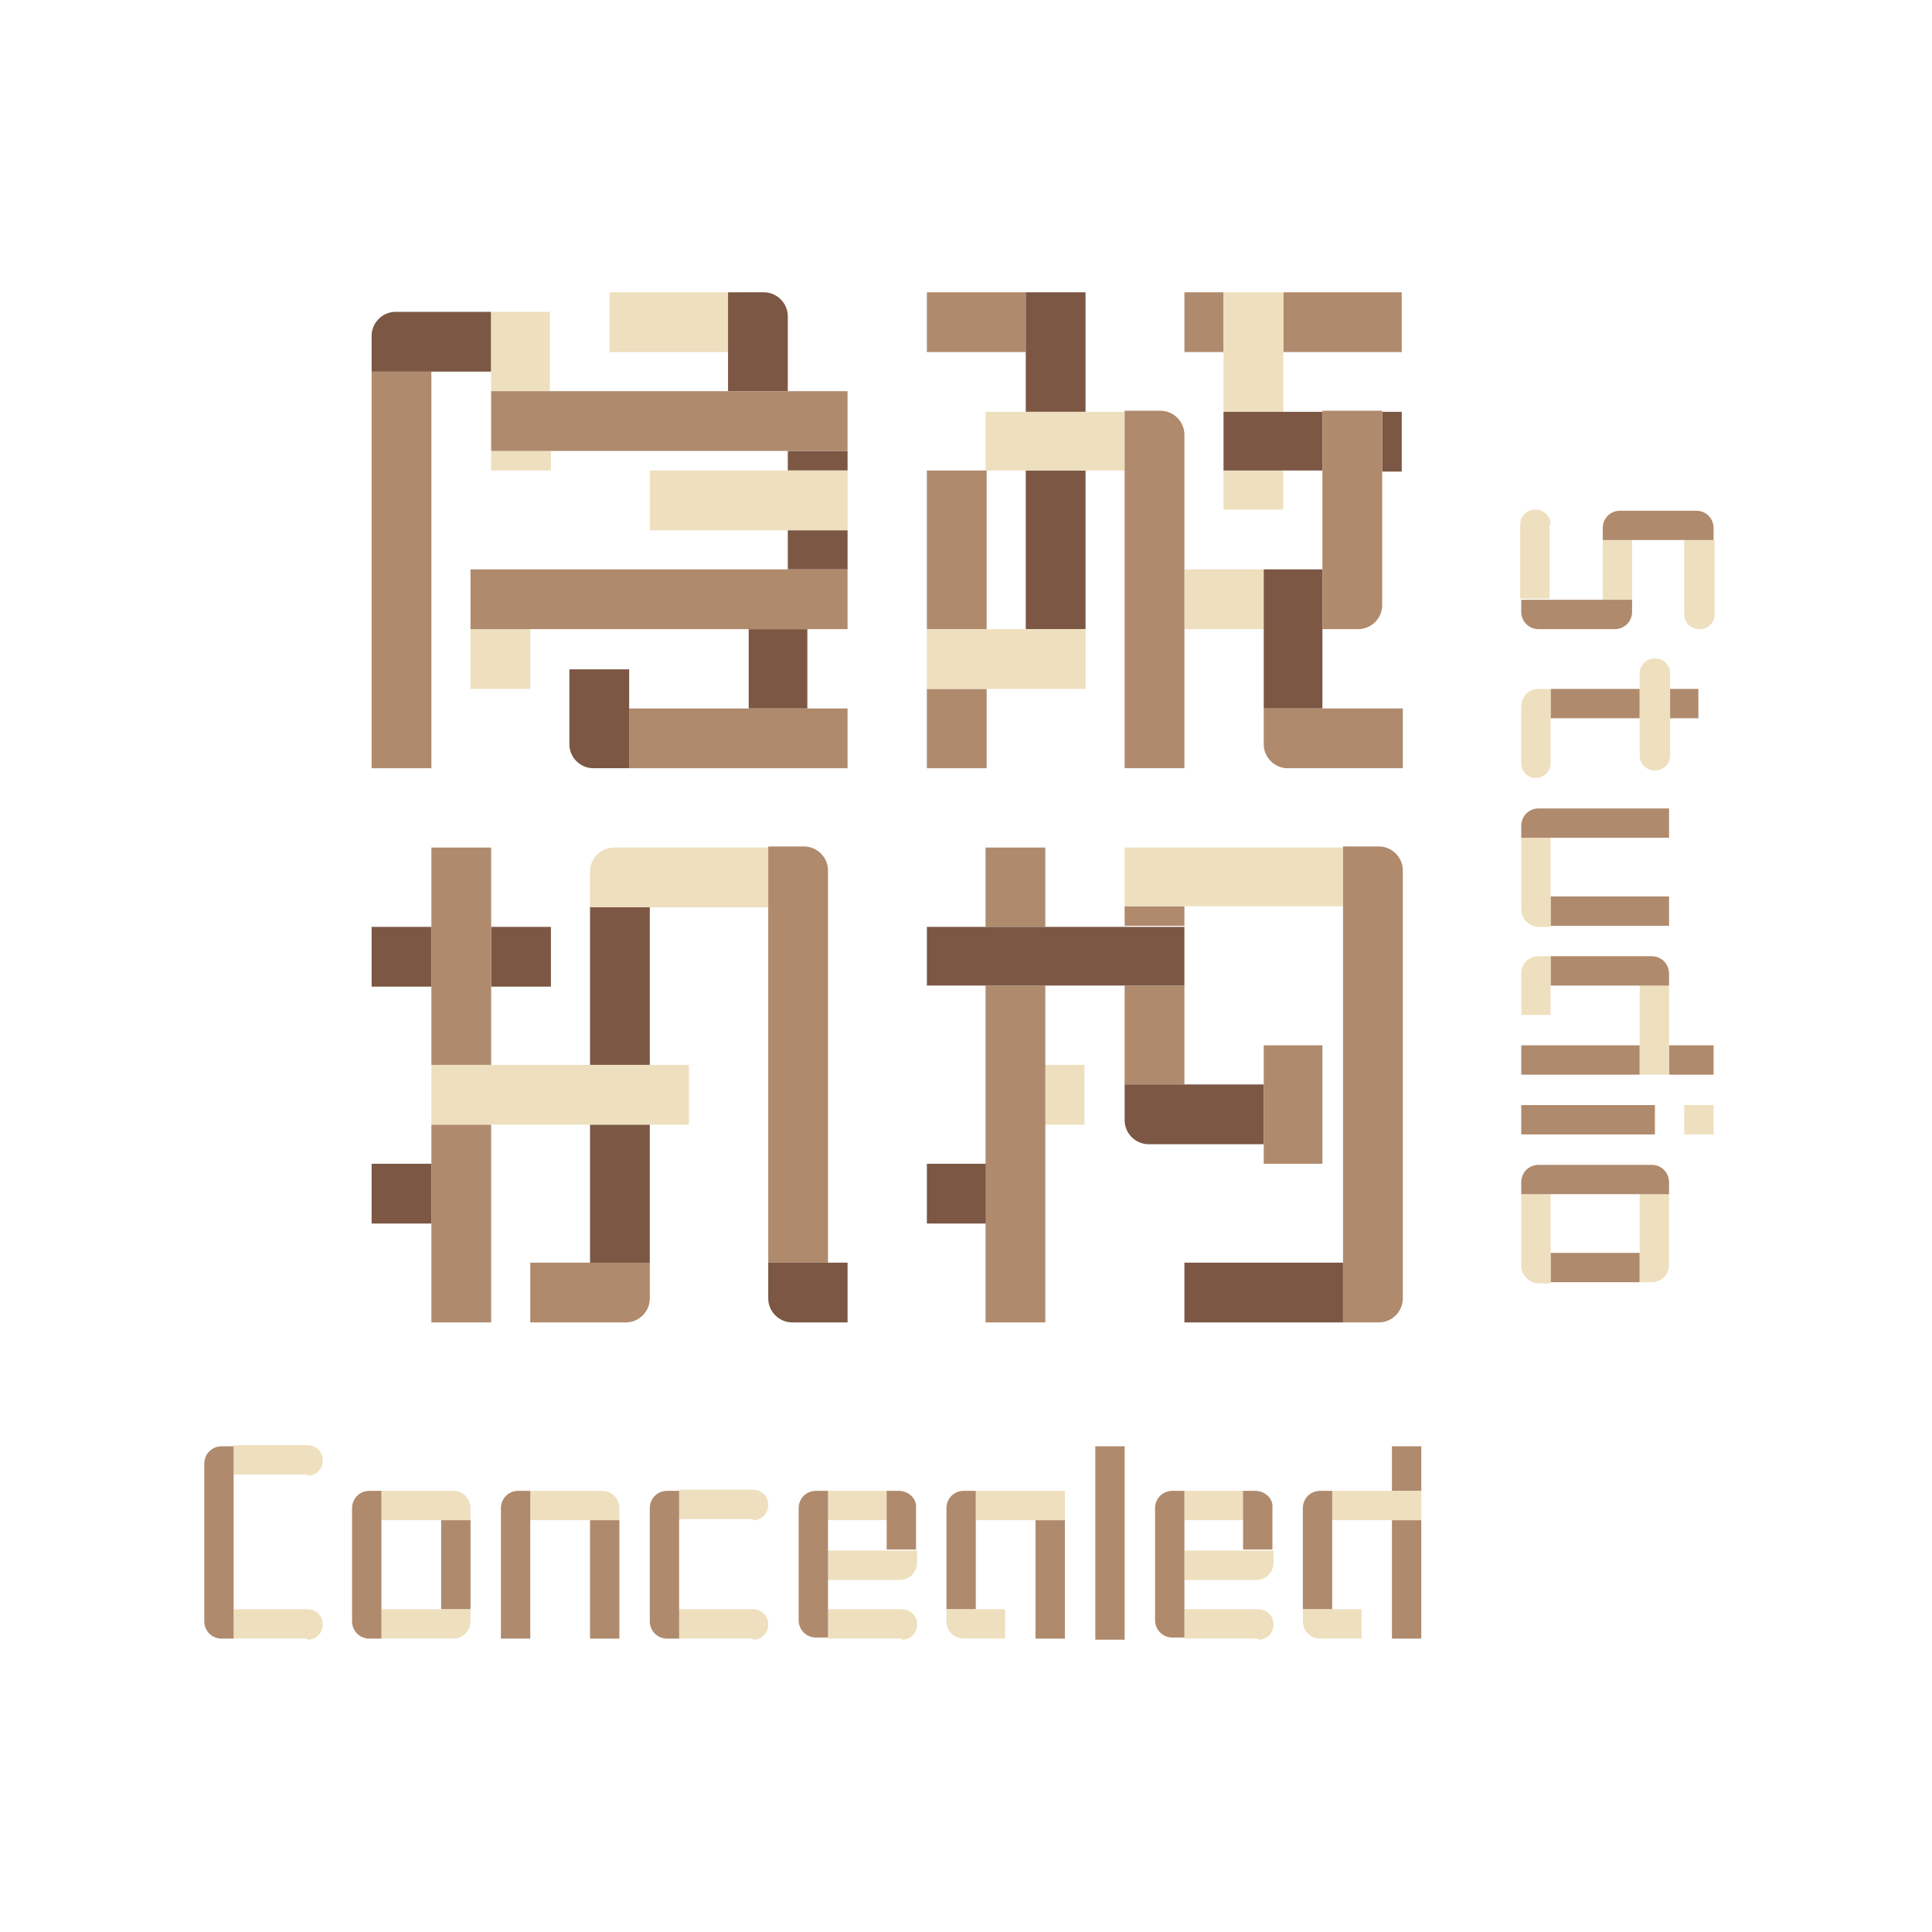 <?xml version="1.0" encoding="utf-8"?>
<!-- Generator: Adobe Illustrator 24.3.0, SVG Export Plug-In . SVG Version: 6.00 Build 0)  -->
<svg version="1.1" id="图层_1" xmlns="http://www.w3.org/2000/svg" xmlns:xlink="http://www.w3.org/1999/xlink" x="0px" y="0px"
	 viewBox="0 0 177.8 177.8" style="enable-background:new 0 0 177.8 177.8;" xml:space="preserve">
<style type="text/css">
	.st0{fill:none;}
	.st1{fill:#7B5744;}
	.st2{fill:#EEDFBE;}
	.st3{fill:#AF8A6D;}
</style>
<g>
	<rect x="1.4" y="1.4" class="st0" width="175" height="175"/>
	<g>
		<rect x="76.2" y="139.9" class="st0" width="5.5" height="2.7"/>
		<rect x="35.1" y="139.9" class="st0" width="5.5" height="8.2"/>
		<rect x="109" y="139.9" class="st0" width="5.5" height="2.7"/>
		<rect x="142.7" y="109.9" class="st0" width="8.2" height="5.5"/>
		<rect x="90.7" y="43.3" class="st0" width="3.6" height="14.6"/>
		<rect x="109" y="116.2" class="st1" width="14.6" height="5.5"/>
		<rect x="96.2" y="98" class="st2" width="3.6" height="5.5"/>
		<rect x="103.5" y="83.4" class="st3" width="5.5" height="1.8"/>
		<rect x="103.5" y="90.7" class="st3" width="5.5" height="9.1"/>
		<path class="st1" d="M116.3,105.3v-5.5H109h-5.5v3.3c0,1.2,1,2.2,2.2,2.2h3.3H116.3z"/>
		<polygon class="st2" points="123.6,83.4 123.6,78 109,78 103.5,78 103.5,83.4 109,83.4 		"/>
		<path class="st3" d="M123.6,116.2v5.5h3.3c1.2,0,2.2-1,2.2-2.2v-3.3V83.4v-3.3c0-1.2-1-2.2-2.2-2.2h-3.3v5.5V116.2z"/>
		<polygon class="st3" points="116.3,107.1 121.7,107.1 121.7,105.3 121.7,99.8 121.7,96.2 116.3,96.2 116.3,99.8 116.3,105.3 		"/>
		<rect x="85.3" y="107.1" class="st1" width="5.5" height="5.5"/>
		<polygon class="st3" points="90.7,98 90.7,103.5 90.7,107.1 90.7,112.6 90.7,121.7 96.2,121.7 96.2,112.6 96.2,107.1 96.2,103.5 
			96.2,98 96.2,90.7 90.7,90.7 		"/>
		<rect x="90.7" y="78" class="st3" width="5.5" height="7.3"/>
		<polygon class="st1" points="109,85.3 103.5,85.3 96.2,85.3 90.7,85.3 85.3,85.3 85.3,90.7 90.7,90.7 96.2,90.7 103.5,90.7 
			109,90.7 		"/>
		<rect x="54.3" y="83.4" class="st1" width="5.5" height="14.6"/>
		<rect x="54.3" y="103.5" class="st1" width="5.5" height="12.8"/>
		<rect x="45.2" y="85.3" class="st1" width="5.5" height="5.5"/>
		<rect x="34.2" y="85.3" class="st1" width="5.5" height="5.5"/>
		<rect x="34.2" y="107.1" class="st1" width="5.5" height="5.5"/>
		<polygon class="st3" points="39.7,107.1 39.7,112.6 39.7,121.7 45.2,121.7 45.2,103.5 39.7,103.5 		"/>
		<polygon class="st3" points="45.2,90.7 45.2,85.3 45.2,78 39.7,78 39.7,85.3 39.7,90.7 39.7,98 45.2,98 		"/>
		<polygon class="st2" points="45.2,98 39.7,98 39.7,103.5 45.2,103.5 54.3,103.5 59.8,103.5 63.4,103.5 63.4,98 59.8,98 54.3,98 		
			"/>
		<path class="st3" d="M48.8,116.2v5.5h5.5h3.3c1.2,0,2.2-1,2.2-2.2v-3.3h-5.5H48.8z"/>
		<path class="st2" d="M59.8,78h-3.3c-1.2,0-2.2,1-2.2,2.2v3.3h5.5h10.9V78H59.8z"/>
		<path class="st3" d="M76.2,83.4v-3.3c0-1.2-1-2.2-2.2-2.2h-3.3v5.5v32.8h5.5V83.4z"/>
		<path class="st1" d="M78,121.7v-5.5h-1.8h-5.5v3.3c0,1.2,1,2.2,2.2,2.2h3.3H78z"/>
		<rect x="85.3" y="26.9" class="st3" width="9.1" height="5.5"/>
		<rect x="118.1" y="26.9" class="st3" width="10.9" height="5.5"/>
		<rect x="109" y="26.9" class="st3" width="3.6" height="5.5"/>
		<polygon class="st1" points="99.9,32.4 99.9,26.9 94.4,26.9 94.4,32.4 94.4,37.9 99.9,37.9 		"/>
		<rect x="94.4" y="43.3" class="st1" width="5.5" height="14.6"/>
		<rect x="85.3" y="43.3" class="st3" width="5.5" height="14.6"/>
		<rect x="85.3" y="63.4" class="st3" width="5.5" height="7.3"/>
		<polygon class="st2" points="118.1,32.4 118.1,26.9 112.6,26.9 112.6,32.4 112.6,37.9 118.1,37.9 		"/>
		<rect x="112.6" y="43.3" class="st2" width="5.5" height="3.6"/>
		<polygon class="st1" points="118.1,37.9 112.6,37.9 112.6,43.3 118.1,43.3 121.7,43.3 121.7,37.9 		"/>
		<rect x="127.2" y="37.9" class="st1" width="1.8" height="5.5"/>
		<rect x="109" y="52.4" class="st2" width="7.3" height="5.5"/>
		<polygon class="st1" points="116.3,65.2 121.7,65.2 121.7,57.9 121.7,52.4 116.3,52.4 116.3,57.9 		"/>
		<path class="st3" d="M116.3,68.5c0,1.2,1,2.2,2.2,2.2h3.3h7.3v-5.5h-7.3h-5.5V68.5z"/>
		<polygon class="st2" points="99.9,43.3 103.5,43.3 103.5,37.9 99.9,37.9 94.4,37.9 90.7,37.9 90.7,43.3 94.4,43.3 		"/>
		<path class="st3" d="M103.5,52.4v5.5v12.8h5.5V57.9v-5.5v-9.1V40c0-1.2-1-2.2-2.2-2.2h-3.3v5.5V52.4z"/>
		<polygon class="st2" points="94.4,63.4 99.9,63.4 99.9,57.9 94.4,57.9 90.7,57.9 85.3,57.9 85.3,63.4 90.7,63.4 		"/>
		<path class="st3" d="M125,57.9c1.2,0,2.2-1,2.2-2.2v-3.3v-9.1v-5.5h-5.5v5.5v9.1v5.5H125z"/>
		<rect x="56.1" y="26.9" class="st2" width="10.9" height="5.5"/>
		<rect x="34.2" y="34.2" class="st3" width="5.5" height="36.5"/>
		<path class="st1" d="M45.2,34.2v-5.5h-5.5h-3.3c-1.2,0-2.2,1-2.2,2.2v3.3h5.5H45.2z"/>
		<rect x="45.2" y="41.5" class="st2" width="5.5" height="1.8"/>
		<polygon class="st2" points="45.2,36 50.6,36 50.6,34.2 50.6,28.7 45.2,28.7 45.2,34.2 		"/>
		<path class="st1" d="M72.5,32.4v-3.3c0-1.2-1-2.2-2.2-2.2H67v5.5V36h5.5V32.4z"/>
		<rect x="72.5" y="41.5" class="st1" width="5.5" height="1.8"/>
		<polygon class="st1" points="72.5,52.4 74.3,52.4 78,52.4 78,48.8 72.5,48.8 		"/>
		<polygon class="st1" points="68.9,57.9 68.9,65.2 74.3,65.2 74.3,57.9 72.5,57.9 		"/>
		<rect x="43.3" y="57.9" class="st2" width="5.5" height="5.5"/>
		<polygon class="st3" points="57.9,65.2 57.9,70.7 68.9,70.7 74.3,70.7 78,70.7 78,65.2 74.3,65.2 68.9,65.2 		"/>
		<path class="st1" d="M57.9,61.6h-5.5v3.6v3.3c0,1.2,1,2.2,2.2,2.2h3.3v-5.5V61.6z"/>
		<polygon class="st2" points="59.8,43.3 59.8,48.8 72.5,48.8 78,48.8 78,43.3 72.5,43.3 		"/>
		<polygon class="st3" points="45.2,41.5 50.6,41.5 67,41.5 72.5,41.5 78,41.5 78,36 72.5,36 67,36 50.6,36 45.2,36 		"/>
		<polygon class="st3" points="72.5,52.4 68.9,52.4 48.8,52.4 43.3,52.4 43.3,57.9 48.8,57.9 68.9,57.9 72.5,57.9 74.3,57.9 
			78,57.9 78,52.4 74.3,52.4 		"/>
		<rect x="142.7" y="115.3" class="st3" width="8.2" height="2.7"/>
		<rect x="142.7" y="82.5" class="st3" width="10.9" height="2.7"/>
		<rect x="153.6" y="63.4" class="st3" width="2.7" height="2.7"/>
		<rect x="142.7" y="63.4" class="st3" width="8.2" height="2.7"/>
		<path class="st2" d="M142.7,48.3c0-0.8-0.6-1.4-1.4-1.4c-0.8,0-1.4,0.6-1.4,1.4v6.8h2.7V48.3z"/>
		<path class="st2" d="M155,56.5c0,0.8,0.6,1.4,1.4,1.4c0.8,0,1.4-0.6,1.4-1.4v-6.8H155V56.5z"/>
		<rect x="147.5" y="49.7" class="st2" width="2.7" height="5.5"/>
		<path class="st3" d="M155,49.7h2.7v-1.1c0-0.9-0.7-1.6-1.6-1.6H155h-4.8h-1.1c-0.9,0-1.6,0.7-1.6,1.6v1.1h2.7H155z"/>
		<path class="st3" d="M141.6,57.9h1.1h4.8h1.1c0.9,0,1.6-0.7,1.6-1.6v-1.1h-2.7h-4.8H140v1.1C140,57.2,140.7,57.9,141.6,57.9z"/>
		<path class="st2" d="M150.9,69.5c0,0.8,0.6,1.4,1.4,1.4c0.8,0,1.4-0.6,1.4-1.4v-3.4v-2.7V62c0-0.8-0.6-1.4-1.4-1.4
			c-0.8,0-1.4,0.6-1.4,1.4v1.4v2.7V69.5z"/>
		<path class="st2" d="M141.3,71.6c0.8,0,1.4-0.6,1.4-1.4v-4.1v-2.7h-1.1c-0.9,0-1.6,0.7-1.6,1.6v1.1v4.1
			C140,71,140.6,71.6,141.3,71.6z"/>
		<path class="st2" d="M141.6,85.3h1.1v-2.7v-5.5H140v5.5v1.1C140,84.5,140.7,85.3,141.6,85.3z"/>
		<rect x="140" y="96.2" class="st3" width="10.9" height="2.7"/>
		<rect x="153.6" y="96.2" class="st3" width="4.1" height="2.7"/>
		<polygon class="st2" points="153.6,98.9 153.6,96.2 153.6,90.7 150.9,90.7 150.9,96.2 150.9,98.9 		"/>
		<path class="st3" d="M153.6,89.6c0-0.9-0.7-1.6-1.6-1.6h-1.1h-8.2v2.7h8.2h2.7V89.6z"/>
		<path class="st2" d="M141.6,88c-0.9,0-1.6,0.7-1.6,1.6v1.1v2.7h2.7v-2.7V88H141.6z"/>
		<rect x="140" y="101.7" class="st3" width="12.3" height="2.7"/>
		<rect x="155" y="101.7" class="st2" width="2.7" height="2.7"/>
		<path class="st2" d="M150.9,115.3v2.7h1.1c0.9,0,1.6-0.7,1.6-1.6v-1.1v-5.5h-2.7V115.3z"/>
		<path class="st2" d="M141.6,118.1h1.1v-2.7v-5.5H140v5.5v1.1C140,117.3,140.7,118.1,141.6,118.1z"/>
		<path class="st3" d="M150.9,109.9h2.7v-1.1c0-0.9-0.7-1.6-1.6-1.6h-1.1h-8.2h-1.1c-0.9,0-1.6,0.7-1.6,1.6v1.1h2.7H150.9z"/>
		<path class="st3" d="M153.6,77.1v-2.7h-10.9h-1.1c-0.9,0-1.6,0.7-1.6,1.6v1.1h2.7H153.6z"/>
		<rect x="109" y="137.2" class="st2" width="5.5" height="2.7"/>
		<path class="st3" d="M115.5,137.2h-1.1v2.7v2.7h2.7v-2.7v-1.1C117.2,137.9,116.4,137.2,115.5,137.2z"/>
		<rect x="54.3" y="139.9" class="st3" width="2.7" height="10.9"/>
		<path class="st2" d="M55.4,137.2h-1.1h-5.5v2.7h5.5H57v-1.1C57,137.9,56.3,137.2,55.4,137.2z"/>
		<path class="st3" d="M47.7,137.2c-0.9,0-1.6,0.7-1.6,1.6v1.1v10.9h2.7v-10.9v-2.7H47.7z"/>
		<rect x="40.6" y="139.9" class="st3" width="2.7" height="8.2"/>
		<path class="st2" d="M28.3,135.8c0.8,0,1.4-0.6,1.4-1.4s-0.6-1.4-1.4-1.4h-6.8v2.7H28.3z"/>
		<path class="st2" d="M28.3,150.9c0.8,0,1.4-0.6,1.4-1.4s-0.6-1.4-1.4-1.4h-6.8v2.7H28.3z"/>
		<path class="st3" d="M21.5,133.1h-1.1c-0.9,0-1.6,0.7-1.6,1.6v1.1v12.3v1.1c0,0.9,0.7,1.6,1.6,1.6h1.1v-2.7v-12.3V133.1z"/>
		<path class="st2" d="M41.7,137.2h-1.1h-5.5v2.7h5.5h2.7v-1.1C43.3,137.9,42.6,137.2,41.7,137.2z"/>
		<path class="st2" d="M35.1,148.1v2.7h5.5h1.1c0.9,0,1.6-0.7,1.6-1.6v-1.1h-2.7H35.1z"/>
		<path class="st3" d="M35.1,139.9v-2.7H34c-0.9,0-1.6,0.7-1.6,1.6v1.1v8.2v1.1c0,0.9,0.7,1.6,1.6,1.6h1.1v-2.7V139.9z"/>
		<path class="st2" d="M69.3,139.9c0.8,0,1.4-0.6,1.4-1.4s-0.6-1.4-1.4-1.4h-6.8v2.7H69.3z"/>
		<path class="st2" d="M69.3,150.9c0.8,0,1.4-0.6,1.4-1.4s-0.6-1.4-1.4-1.4h-6.8v2.7H69.3z"/>
		<rect x="76.2" y="137.2" class="st2" width="5.5" height="2.7"/>
		<path class="st2" d="M83,150.9c0.8,0,1.4-0.6,1.4-1.4s-0.6-1.4-1.4-1.4h-6.8v2.7H83z"/>
		<path class="st3" d="M82.7,137.2h-1.1v2.7v2.7h2.7v-2.7v-1.1C84.4,137.9,83.6,137.2,82.7,137.2z"/>
		<rect x="95.3" y="139.9" class="st3" width="2.7" height="10.9"/>
		<polygon class="st2" points="89.8,137.2 89.8,139.9 95.3,139.9 98,139.9 98,137.2 95.3,137.2 		"/>
		<path class="st3" d="M88.7,137.2c-0.9,0-1.6,0.7-1.6,1.6v1.1v8.2h2.7v-8.2v-2.7H88.7z"/>
		<path class="st2" d="M87.1,149.2c0,0.9,0.7,1.6,1.6,1.6h1.1h2.7v-2.7h-2.7h-2.7V149.2z"/>
		<rect x="128.1" y="139.9" class="st3" width="2.7" height="10.9"/>
		<rect x="128.1" y="133.1" class="st3" width="2.7" height="4.1"/>
		<polygon class="st2" points="122.6,137.2 122.6,139.9 128.1,139.9 130.8,139.9 130.8,137.2 128.1,137.2 		"/>
		<path class="st3" d="M121.5,137.2c-0.9,0-1.6,0.7-1.6,1.6v1.1v8.2h2.7v-8.2v-2.7H121.5z"/>
		<path class="st2" d="M119.9,149.2c0,0.9,0.7,1.6,1.6,1.6h1.1h2.7v-2.7h-2.7h-2.7V149.2z"/>
		<path class="st2" d="M115.8,150.9c0.8,0,1.4-0.6,1.4-1.4s-0.6-1.4-1.4-1.4H109v2.7H115.8z"/>
		<path class="st2" d="M109,142.7v2.7h5.5h1.1c0.9,0,1.6-0.7,1.6-1.6v-1.1h-2.7H109z"/>
		<path class="st3" d="M62.5,137.2h-1.1c-0.9,0-1.6,0.7-1.6,1.6v1.1v8.2v1.1c0,0.9,0.7,1.6,1.6,1.6h1.1v-2.7v-8.2V137.2z"/>
		<path class="st2" d="M76.2,142.7v2.7h5.5h1.1c0.9,0,1.6-0.7,1.6-1.6v-1.1h-2.7H76.2z"/>
		<path class="st3" d="M76.2,139.9v-2.7h-1.1c-0.9,0-1.6,0.7-1.6,1.6v1.1v2.7v2.7v2.7v1.1c0,0.9,0.7,1.6,1.6,1.6h1.1v-2.7v-2.7v-2.7
			V139.9z"/>
		<path class="st3" d="M109,139.9v-2.7h-1.1c-0.9,0-1.6,0.7-1.6,1.6v1.1v2.7v2.7v2.7v1.1c0,0.9,0.7,1.6,1.6,1.6h1.1v-2.7v-2.7v-2.7
			V139.9z"/>
		<rect x="100.8" y="133.1" class="st3" width="2.7" height="17.8"/>
	</g>
</g>
</svg>
